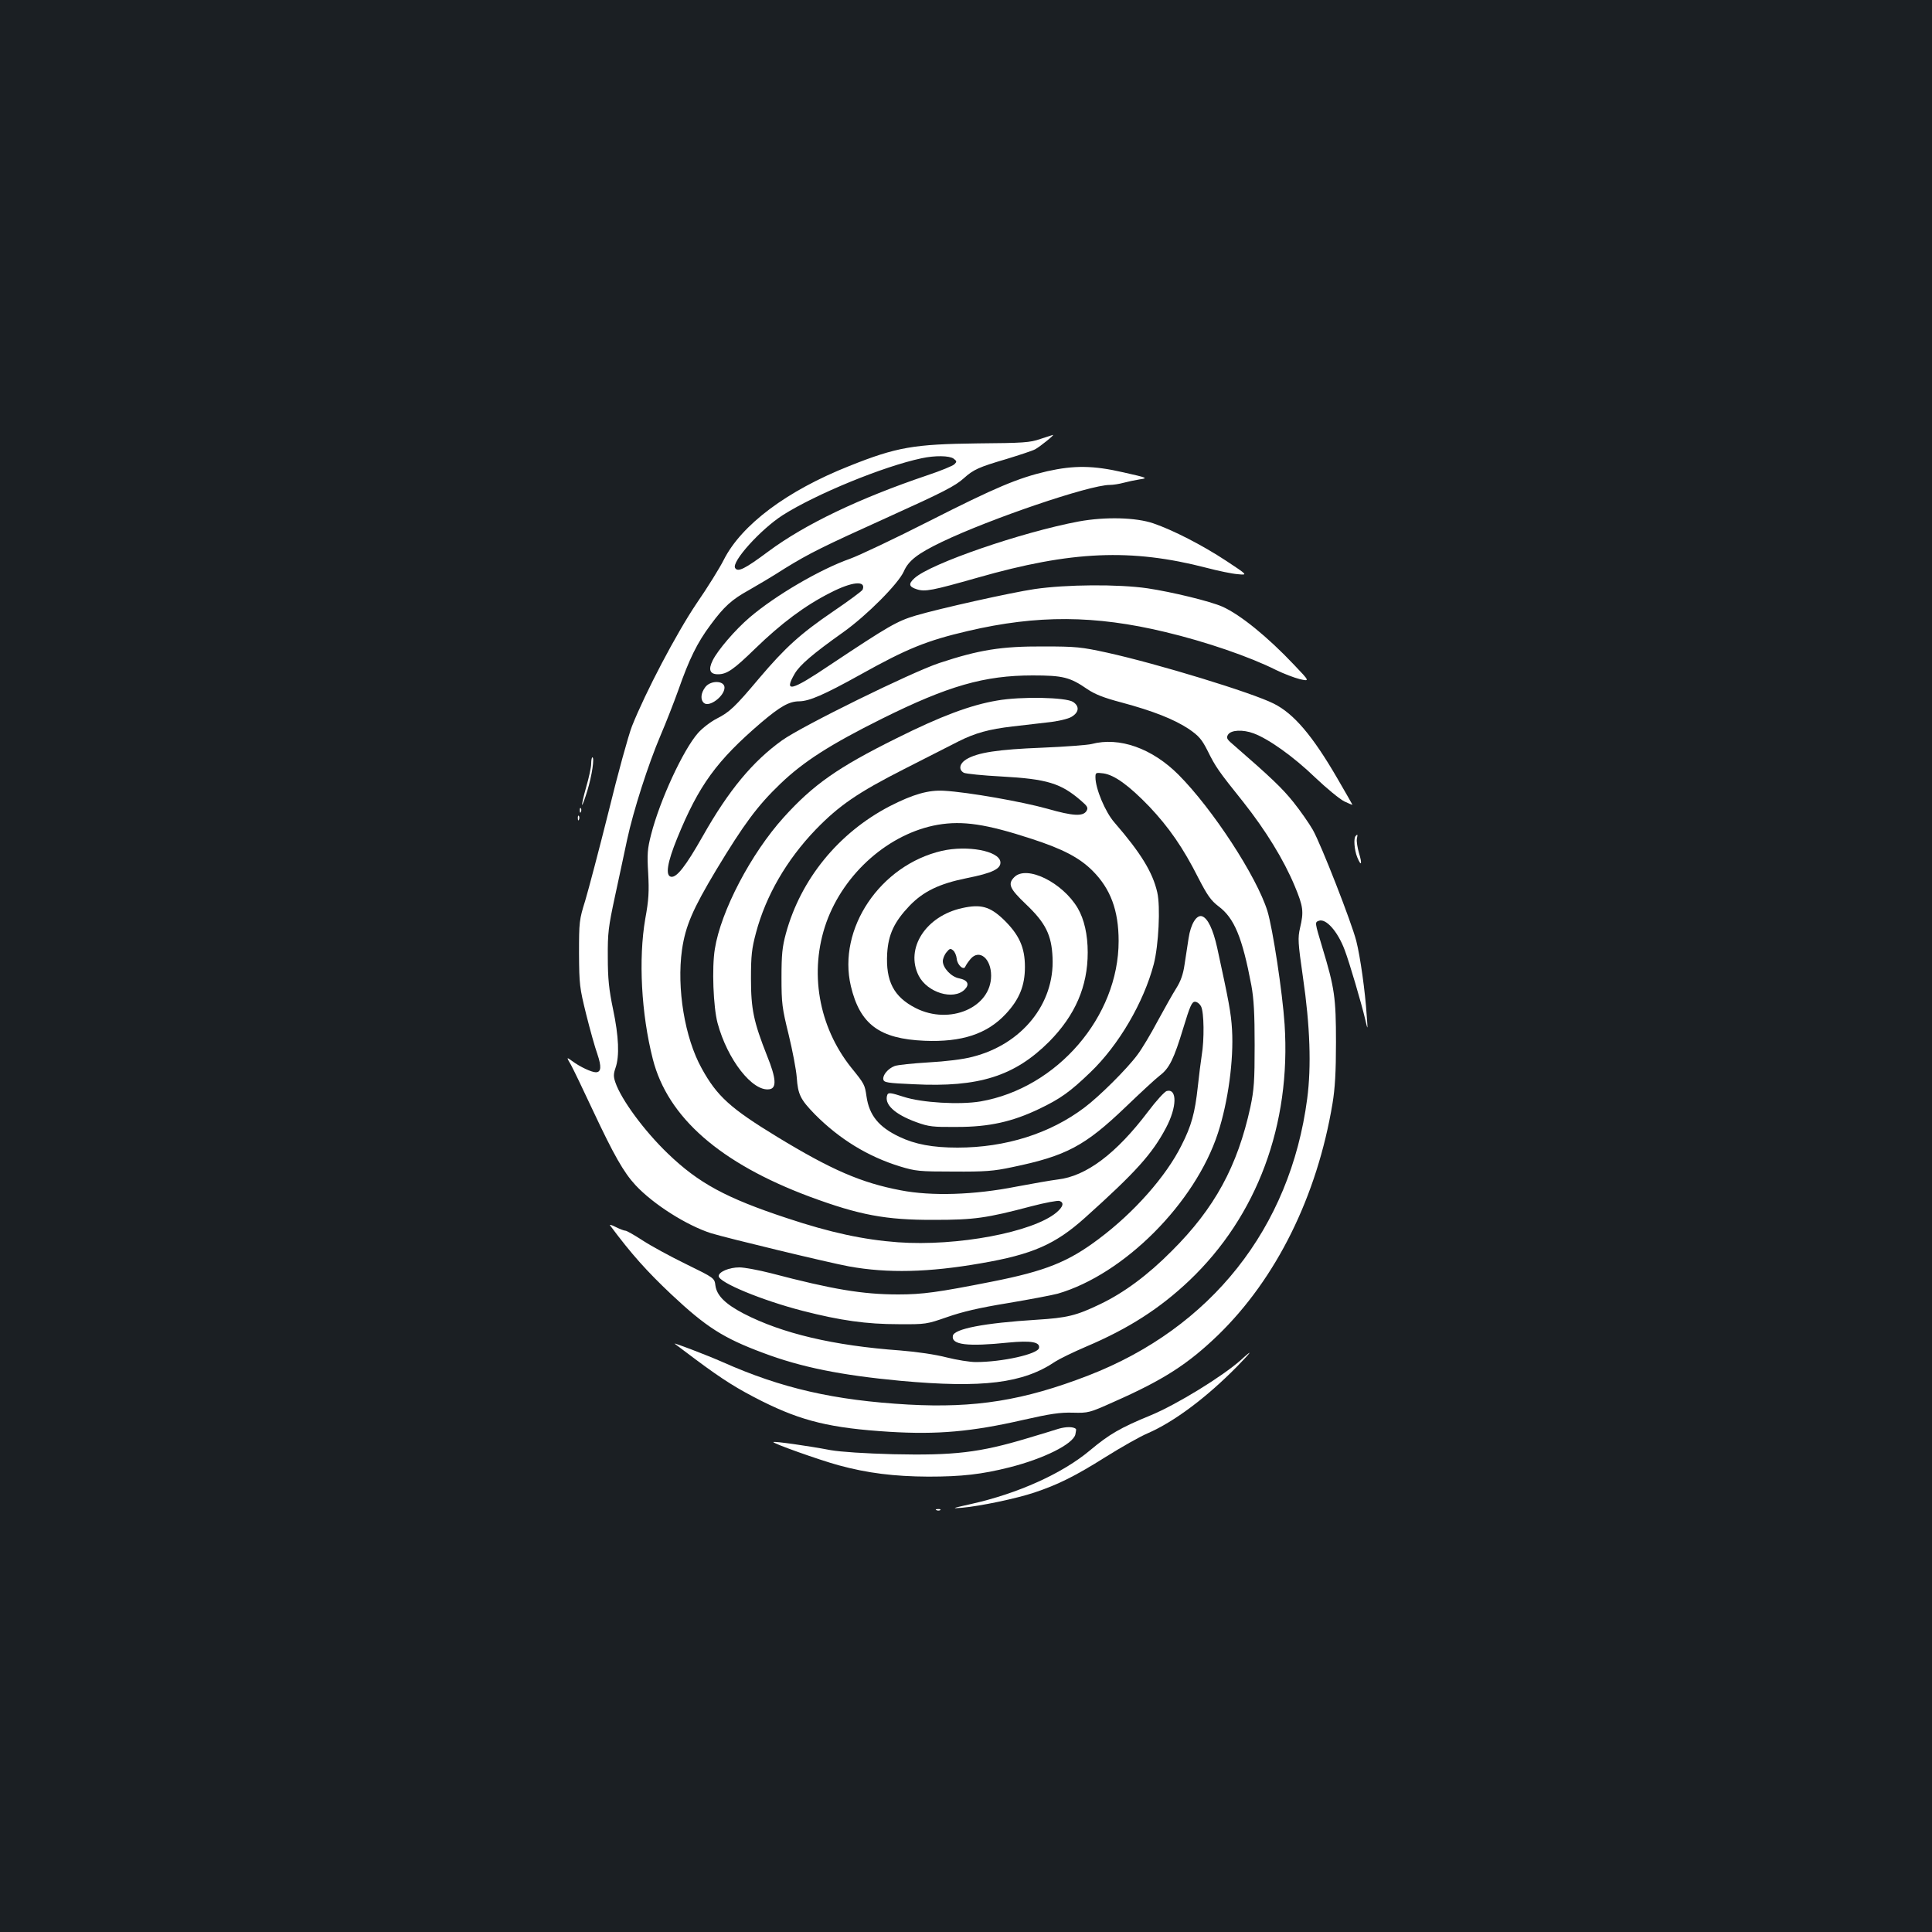 <?xml version="1.0" standalone="no"?>
<!DOCTYPE svg PUBLIC "-//W3C//DTD SVG 20010904//EN"
 "http://www.w3.org/TR/2001/REC-SVG-20010904/DTD/svg10.dtd">
<svg version="1.0" xmlns="http://www.w3.org/2000/svg"
 width="1000pt" height="1000pt" viewBox="0 0 1000 1000"
 preserveAspectRatio="xMidYMid meet">
<rect width="100%" height="100%" fill="#1b1f23"/>
<g transform="translate(0,1000) scale(0.1,-0.1)"
fill="#ffffff" stroke="none">
<path d="M5385 7728 c-54 -19 -88 -21 -325 -23 -330 -4 -419 -19 -664 -117
-323 -128 -558 -304 -650 -486 -20 -40 -83 -142 -141 -226 -105 -156 -264
-459 -334 -635 -18 -46 -73 -245 -121 -442 -49 -196 -104 -404 -121 -461 -31
-99 -32 -110 -32 -273 1 -162 3 -177 37 -315 20 -80 46 -173 58 -206 22 -65
20 -94 -8 -94 -22 0 -82 28 -121 57 -32 23 -32 23 -7 -20 13 -24 64 -130 113
-235 108 -230 159 -320 220 -386 92 -99 264 -208 391 -249 81 -25 611 -153
715 -172 200 -36 411 -31 681 16 268 46 386 98 540 236 264 237 348 331 419
465 57 107 59 205 4 191 -11 -3 -55 -51 -97 -107 -165 -218 -320 -334 -467
-351 -33 -4 -130 -21 -215 -37 -217 -43 -438 -50 -598 -19 -205 39 -359 106
-640 277 -241 147 -311 210 -390 354 -88 158 -130 415 -102 614 18 124 56 211
177 413 143 237 214 333 332 446 120 115 257 203 526 337 342 170 530 224 780
224 157 0 193 -9 283 -71 40 -27 86 -45 177 -69 164 -44 272 -87 348 -137 52
-36 67 -53 97 -112 42 -85 56 -105 185 -266 117 -148 209 -298 266 -434 45
-108 48 -133 28 -218 -12 -53 -11 -74 15 -255 37 -253 44 -462 22 -629 -88
-670 -498 -1187 -1134 -1433 -334 -129 -584 -169 -931 -150 -384 22 -655 84
-961 220 -79 35 -257 103 -248 95 2 -2 50 -38 108 -81 145 -108 218 -153 345
-217 207 -103 355 -139 659 -158 247 -15 424 0 694 62 137 31 189 39 255 37
80 -2 85 -1 212 56 258 114 383 195 539 345 302 293 513 719 593 1199 13 79
18 163 18 317 0 231 -7 281 -71 492 -39 130 -39 129 -18 137 37 14 98 -55 134
-151 25 -66 87 -277 106 -358 14 -60 14 -60 8 20 -8 124 -33 302 -54 385 -25
97 -181 497 -225 575 -19 33 -64 98 -101 144 -58 72 -112 124 -318 303 -26 22
-29 30 -20 45 15 25 77 28 133 7 78 -29 206 -120 318 -228 60 -57 127 -112
151 -124 23 -11 42 -19 42 -17 0 1 -36 64 -79 138 -128 220 -224 333 -328 385
-110 56 -600 206 -863 264 -133 29 -160 32 -330 32 -216 1 -331 -17 -539 -86
-144 -48 -708 -325 -813 -400 -152 -109 -276 -258 -410 -495 -89 -157 -136
-217 -165 -211 -30 6 -19 74 32 199 112 275 205 402 435 599 99 84 145 110
197 110 52 1 127 33 316 138 242 135 343 176 557 226 359 84 658 82 1020 -5
211 -50 440 -129 575 -197 39 -19 94 -40 122 -47 53 -12 53 -12 -29 74 -137
145 -279 260 -371 301 -63 28 -261 76 -388 95 -152 22 -420 20 -584 -4 -122
-18 -493 -101 -615 -137 -97 -29 -139 -53 -444 -256 -202 -136 -241 -145 -182
-44 26 44 93 102 251 214 122 87 284 250 313 314 24 56 72 93 197 153 248 119
764 295 869 295 17 0 49 5 71 11 22 6 60 14 85 18 43 6 40 8 -85 36 -156 36
-255 37 -394 6 -152 -35 -268 -84 -611 -258 -179 -91 -363 -178 -410 -195
-154 -54 -387 -190 -520 -304 -74 -63 -165 -169 -191 -222 -24 -48 -15 -72 27
-72 46 0 80 23 193 133 135 131 258 223 389 289 112 58 186 65 167 16 -3 -7
-72 -58 -153 -113 -170 -116 -247 -186 -382 -345 -127 -151 -154 -176 -221
-210 -31 -16 -74 -49 -96 -74 -77 -87 -198 -349 -243 -526 -19 -74 -21 -100
-15 -200 5 -94 3 -137 -15 -235 -36 -208 -21 -492 39 -727 77 -302 349 -539
812 -712 257 -95 393 -121 644 -120 208 0 271 9 502 70 72 19 138 31 147 28
25 -9 19 -30 -16 -60 -122 -102 -514 -176 -820 -154 -177 13 -350 50 -575 125
-315 104 -457 181 -616 334 -122 117 -242 280 -272 369 -10 29 -10 43 1 75 21
60 17 162 -13 304 -21 101 -27 157 -27 268 -1 126 3 157 37 315 21 96 49 229
63 294 32 149 109 390 174 542 27 63 68 168 91 232 56 160 98 246 167 338 70
95 110 131 199 180 37 21 122 71 187 113 127 78 191 110 536 266 283 128 343
159 388 199 51 46 78 58 221 100 68 21 136 43 150 51 25 14 101 75 91 74 -3
-1 -32 -10 -65 -21z m-449 -102 c17 -13 17 -16 4 -29 -8 -8 -71 -34 -140 -57
-352 -119 -633 -253 -824 -395 -121 -90 -157 -108 -171 -85 -20 32 133 201
247 274 172 109 520 252 718 294 69 15 144 14 166 -2z"/>
<path d="M5584 7301 c-294 -55 -769 -218 -851 -294 -32 -29 -29 -44 12 -57 43
-14 79 -7 315 60 486 139 795 152 1185 51 61 -16 133 -31 162 -33 52 -5 52 -5
-60 69 -123 81 -275 159 -377 194 -90 31 -249 35 -386 10z"/>
<path d="M3651 6444 c-24 -31 -27 -66 -7 -83 28 -23 106 36 106 80 0 37 -71
39 -99 3z"/>
<path d="M5161 6374 c-137 -23 -292 -81 -520 -195 -305 -151 -432 -241 -584
-409 -170 -188 -326 -486 -357 -682 -16 -97 -8 -300 14 -383 51 -190 181 -356
268 -343 39 5 36 56 -12 174 -69 175 -83 240 -83 399 0 119 4 155 26 237 51
192 159 378 309 534 121 125 219 192 457 313 114 58 240 122 281 143 87 44
160 64 282 78 49 6 130 15 181 21 51 5 105 18 122 28 40 23 44 55 9 78 -37 24
-270 29 -393 7z"/>
<path d="M5650 6149 c-19 -5 -134 -14 -255 -19 -230 -9 -335 -25 -393 -60 -36
-22 -42 -54 -13 -70 11 -5 98 -14 193 -19 238 -13 309 -35 413 -125 34 -29 38
-37 29 -53 -18 -30 -70 -27 -203 11 -128 36 -410 86 -534 93 -81 5 -161 -18
-282 -80 -265 -138 -460 -377 -537 -658 -19 -70 -23 -109 -23 -229 0 -133 3
-157 37 -295 20 -82 39 -182 42 -222 6 -88 19 -114 94 -191 127 -128 274 -218
439 -269 82 -25 101 -27 278 -27 163 -1 207 2 305 23 279 58 375 109 586 311
77 74 157 148 177 163 49 37 73 85 122 247 34 112 44 135 60 135 11 0 25 -11
32 -25 15 -30 17 -170 3 -253 -5 -32 -14 -104 -20 -160 -15 -138 -33 -204 -85
-306 -79 -159 -245 -347 -427 -483 -159 -120 -277 -167 -555 -222 -278 -55
-359 -66 -483 -66 -185 0 -340 26 -660 110 -63 16 -137 30 -163 30 -53 0 -107
-23 -107 -45 0 -33 225 -126 435 -180 195 -50 330 -69 495 -69 143 -1 146 0
253 37 77 27 165 48 313 72 113 19 229 41 259 49 343 100 711 469 829 831 53
163 82 379 73 535 -5 87 -17 149 -77 425 -21 94 -48 151 -77 162 -29 11 -60
-39 -71 -114 -6 -37 -15 -99 -21 -137 -7 -49 -20 -85 -42 -120 -18 -28 -61
-105 -97 -171 -35 -66 -82 -145 -105 -175 -54 -73 -197 -215 -273 -272 -178
-135 -409 -208 -658 -208 -128 0 -220 17 -301 56 -106 50 -156 111 -170 209
-9 61 -10 64 -79 149 -170 213 -219 497 -129 751 92 257 326 462 577 506 129
22 251 4 486 -73 160 -52 247 -97 315 -165 93 -93 135 -205 135 -364 0 -391
-318 -761 -715 -830 -107 -18 -304 -7 -398 24 -65 21 -79 23 -84 11 -19 -49
37 -101 149 -142 66 -24 86 -26 213 -25 165 0 285 27 423 93 111 53 161 89
266 190 147 141 276 362 328 560 25 98 35 297 18 371 -24 105 -86 205 -221
361 -48 54 -99 176 -99 235 0 24 2 25 41 20 57 -8 132 -62 238 -172 101 -107
175 -213 254 -370 47 -91 65 -116 104 -146 82 -61 123 -161 170 -409 13 -72
17 -147 17 -310 0 -186 -3 -229 -22 -320 -67 -307 -185 -524 -407 -745 -124
-125 -247 -216 -370 -275 -125 -60 -171 -71 -330 -81 -272 -17 -426 -47 -433
-83 -9 -47 75 -57 289 -35 115 11 163 3 157 -28 -6 -32 -192 -73 -327 -73 -31
0 -99 11 -151 24 -58 15 -152 29 -240 36 -346 25 -612 88 -811 191 -94 49
-139 93 -146 145 -5 39 -5 39 -152 111 -80 39 -181 94 -224 122 -43 28 -83 51
-90 51 -7 0 -30 9 -50 19 -21 11 -34 14 -29 8 110 -148 190 -237 316 -356 181
-170 270 -227 477 -304 197 -74 401 -115 709 -144 428 -39 636 -13 803 100 20
13 91 48 159 77 219 93 381 197 534 342 351 334 527 807 493 1327 -11 164 -61
494 -89 586 -56 179 -283 527 -460 705 -137 137 -306 197 -450 159z"/>
<path d="M3060 6047 c0 -18 -12 -73 -26 -121 -14 -49 -23 -90 -21 -92 2 -2 14
31 27 73 24 79 38 173 26 173 -3 0 -6 -15 -6 -33z"/>
<path d="M3001 5804 c0 -11 3 -14 6 -6 3 7 2 16 -1 19 -3 4 -6 -2 -5 -13z"/>
<path d="M2991 5764 c0 -11 3 -14 6 -6 3 7 2 16 -1 19 -3 4 -6 -2 -5 -13z"/>
<path d="M7017 5673 c-12 -11 -7 -73 8 -110 21 -51 27 -37 9 22 -8 28 -13 60
-11 73 5 24 4 26 -6 15z"/>
<path d="M4875 5596 c-319 -74 -541 -403 -471 -700 47 -198 148 -273 381 -283
193 -8 324 35 421 139 70 75 99 146 99 243 0 102 -30 168 -113 248 -69 65
-116 78 -211 57 -189 -41 -297 -209 -226 -350 45 -88 180 -129 238 -72 27 27
16 49 -28 58 -41 7 -85 54 -85 89 0 12 8 33 19 46 16 20 21 21 34 10 9 -7 17
-26 19 -43 3 -34 37 -63 45 -40 3 7 15 25 27 39 45 52 106 2 106 -87 0 -165
-214 -257 -390 -168 -114 58 -156 139 -148 283 6 98 36 163 115 246 72 75 154
115 298 144 131 26 177 48 173 84 -7 57 -171 87 -303 57z"/>
<path d="M5250 5460 c-35 -35 -25 -59 60 -140 102 -97 133 -159 138 -277 11
-238 -158 -448 -414 -513 -48 -13 -139 -24 -229 -29 -82 -5 -161 -13 -175 -19
-34 -13 -62 -47 -58 -69 3 -16 20 -19 158 -25 337 -17 522 42 701 221 134 136
199 285 199 461 0 92 -18 172 -52 230 -79 133 -264 224 -328 160z"/>
<path d="M6422 2960 c-93 -83 -331 -230 -467 -286 -156 -64 -214 -98 -312
-180 -144 -121 -375 -225 -618 -279 -99 -22 -103 -24 -45 -19 93 8 283 48 375
79 122 41 209 84 368 184 80 50 178 106 219 123 135 59 303 184 463 347 76 78
84 92 17 31z"/>
<path d="M5480 2605 c-25 -8 -97 -30 -161 -49 -249 -75 -381 -90 -697 -83
-147 4 -269 12 -322 21 -121 23 -293 47 -297 42 -6 -6 235 -92 337 -120 150
-41 288 -58 465 -59 174 0 277 12 420 48 178 45 328 120 341 170 3 14 5 27 3
29 -14 12 -50 12 -89 1z"/>
<path d="M4848 2183 c7 -3 16 -2 19 1 4 3 -2 6 -13 5 -11 0 -14 -3 -6 -6z"/>
</g>
</svg>
